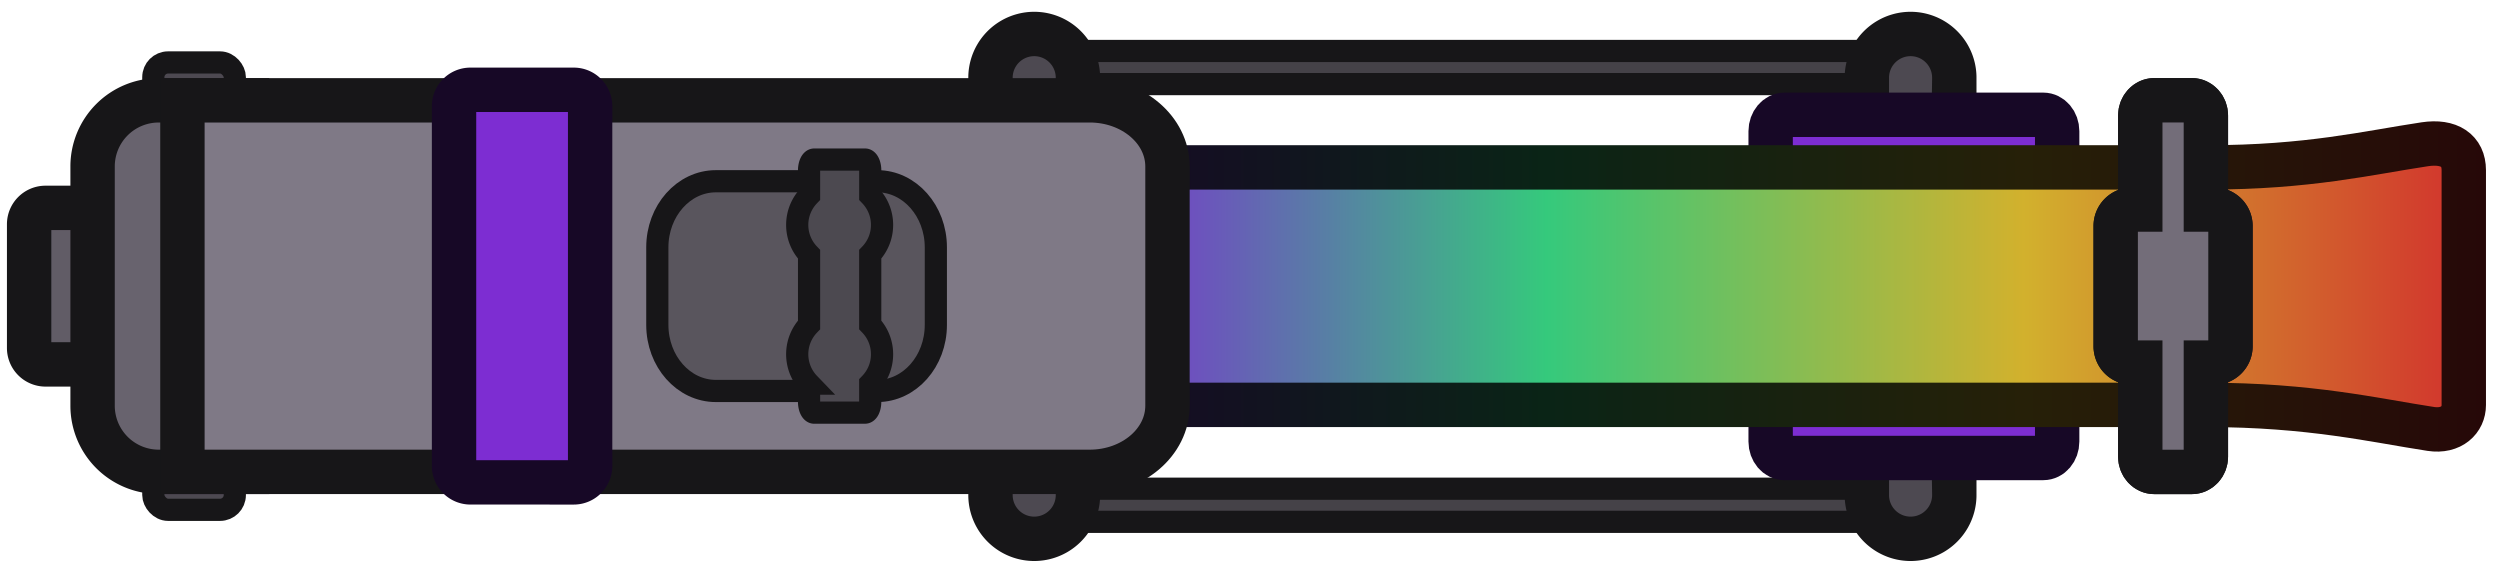 <svg xmlns="http://www.w3.org/2000/svg" width="169" height="38" fill="none"><rect width="5.51" height="5.997" x="10.364" y="28.467" fill="#4D4951" stroke="#171618" stroke-width="1.5" rx="1"/><rect width="5.51" height="5.997" x="10.364" y="4.221" fill="#4D4951" stroke="#171618" stroke-width="1.5" rx="1"/><path fill="#454248" stroke="#171618" stroke-linecap="round" stroke-width="1.5" d="M70.143 33.035c-.423 0-.766.502-.766 1.121 0 .62.343 1.121.766 1.121h57.449c.423 0 .766-.502.766-1.12 0-.62-.343-1.122-.766-1.122zM70.143 5.686c-.423 0-.766-.502-.766-1.121 0-.62.343-1.121.766-1.121h57.449c.423 0 .766.502.766 1.12 0 .62-.343 1.122-.766 1.122z"/><path fill="#4D4951" stroke="#171618" stroke-linecap="round" stroke-width="3" d="M126.199 33.468v-4.434l5.815-.096s.097 3.793.097 4.53a2.956 2.956 0 0 1-5.912 0ZM126.199 5.253v4.434l5.815.096s.097-3.793.097-4.53a2.956 2.956 0 0 0-5.912 0ZM66.957 33.468v-4.434l5.815-.096s.097 3.793.097 4.53a2.956 2.956 0 1 1-5.912 0ZM66.957 5.253v4.434l5.815.096s.097-3.793.097-4.53a2.956 2.956 0 0 0-5.912 0Z"/><path fill="#7D2DD2" stroke="#170826" stroke-linecap="round" stroke-width="3" d="M120.636 30.96c-.519 0-.94-.496-.94-1.108V8.868c0-.612.421-1.108.94-1.108h17.488c.519 0 .94.496.94 1.108v20.984c0 .612-.421 1.108-.94 1.108z"/><path fill="url(#a)" stroke="url(#b)" stroke-linecap="round" stroke-width="3" d="M45.364 27.37V11.315h103.891c6.78 0 10.785-.981 14.669-1.564 1.64-.246 2.628.425 2.628 1.754V27.38c0 .989-.827 1.828-2.226 1.616-3.761-.572-8.115-1.626-15.173-1.626z"/><path fill="#736D79" stroke="#171618" stroke-linecap="round" stroke-width="3" d="M145.633 31.902c-.525 0-.95-.462-.95-1.032V7.81c0-.57.425-1.033.95-1.033h2.534c.525 0 .95.463.95 1.033v23.06c0 .57-.425 1.032-.95 1.032z"/><path fill="#736D79" stroke="#171618" stroke-linecap="round" stroke-width="3" d="M144.129 24.516a1.11 1.11 0 0 1-1.108-1.109v-8.129c0-.612.496-1.108 1.108-1.108h5.542a1.11 1.11 0 0 1 1.109 1.108v8.13c0 .611-.497 1.107-1.109 1.107z"/><path fill="#736D79" stroke="#171618" stroke-linecap="round" stroke-width="3" d="M145.633 31.902c-.524 0-.95-.462-.95-1.032v-6.357h-.554a1.11 1.11 0 0 1-1.108-1.109v-8.129c0-.612.496-1.108 1.108-1.108h.554V7.81c0-.57.426-1.033.95-1.033h2.534c.525 0 .95.463.95 1.033v6.357h.554c.612 0 1.109.496 1.109 1.108v8.13c0 .611-.497 1.108-1.109 1.108h-.554v6.357c0 .57-.425 1.032-.95 1.032z"/><path fill="#615C66" stroke="#171618" stroke-linecap="round" stroke-width="3" d="M3.078 24.634a1.11 1.11 0 0 1-1.109-1.109V15.16c0-.612.497-1.108 1.109-1.108h3.736c.612 0 1.108.496 1.108 1.108v8.366c0 .612-.496 1.109-1.108 1.109z"/><path fill="#68636E" stroke="#171618" stroke-linecap="round" stroke-width="3" d="M16.697 6.781v25.116H10.73a4.47 4.47 0 0 1-4.471-4.47V11.252a4.47 4.47 0 0 1 4.47-4.47z"/><path fill="#7F7986" stroke="#171618" stroke-linecap="round" stroke-width="3" d="M12.332 31.897V6.781h61.329c2.905 0 5.261 2.002 5.261 4.471v16.174c0 2.47-2.356 4.471-5.261 4.471z"/><path fill="#59555D" stroke="#171618" stroke-linecap="round" stroke-width="1.5" d="M48.394 26.43c-2.186 0-3.959-2-3.959-4.47v-5.237c0-2.47 1.773-4.471 3.959-4.471h10.911c2.186 0 3.958 2.002 3.958 4.47v5.238c0 2.47-1.772 4.47-3.958 4.47z"/><path fill="#4C4950" stroke="#171618" stroke-linecap="round" stroke-width="1.5" d="M55.045 27.896c-.195 0-.353-.33-.353-.739v-1.224a2.86 2.86 0 0 1-.8-1.986c0-.77.305-1.47.8-1.985V17.19a2.86 2.86 0 0 1-.8-1.986c0-.77.305-1.47.8-1.986v-1.694c0-.408.158-.738.353-.738h3.43c.195 0 .353.33.353.738v1.694c.495.516.799 1.215.799 1.986s-.304 1.47-.8 1.986v4.77c.496.516.8 1.216.8 1.986 0 .771-.304 1.47-.8 1.986v1.224c0 .408-.157.738-.352.738z"/><path fill="#7D2DD2" stroke="#170826" stroke-linecap="round" stroke-width="3" d="M31.802 32.608a1.11 1.11 0 0 1-1.109-1.108V7.179c0-.612.497-1.109 1.109-1.109h6.982c.612 0 1.108.497 1.108 1.109v24.32c0 .613-.496 1.11-1.108 1.11z"/><defs><linearGradient id="a" x1="73.27" x2="168.052" y1="19.363" y2="19.363" gradientUnits="userSpaceOnUse"><stop stop-color="#7E2DD2"/><stop offset=".33" stop-color="#35C97C"/><stop offset=".67" stop-color="#D2B12D"/><stop offset="1" stop-color="#D22D2D"/></linearGradient><linearGradient id="b" x1="73.27" x2="168.052" y1="19.363" y2="19.363" gradientUnits="userSpaceOnUse"><stop stop-color="#170826"/><stop offset=".33" stop-color="#0A2416"/><stop offset=".67" stop-color="#262008"/><stop offset="1" stop-color="#260808"/></linearGradient></defs></svg>